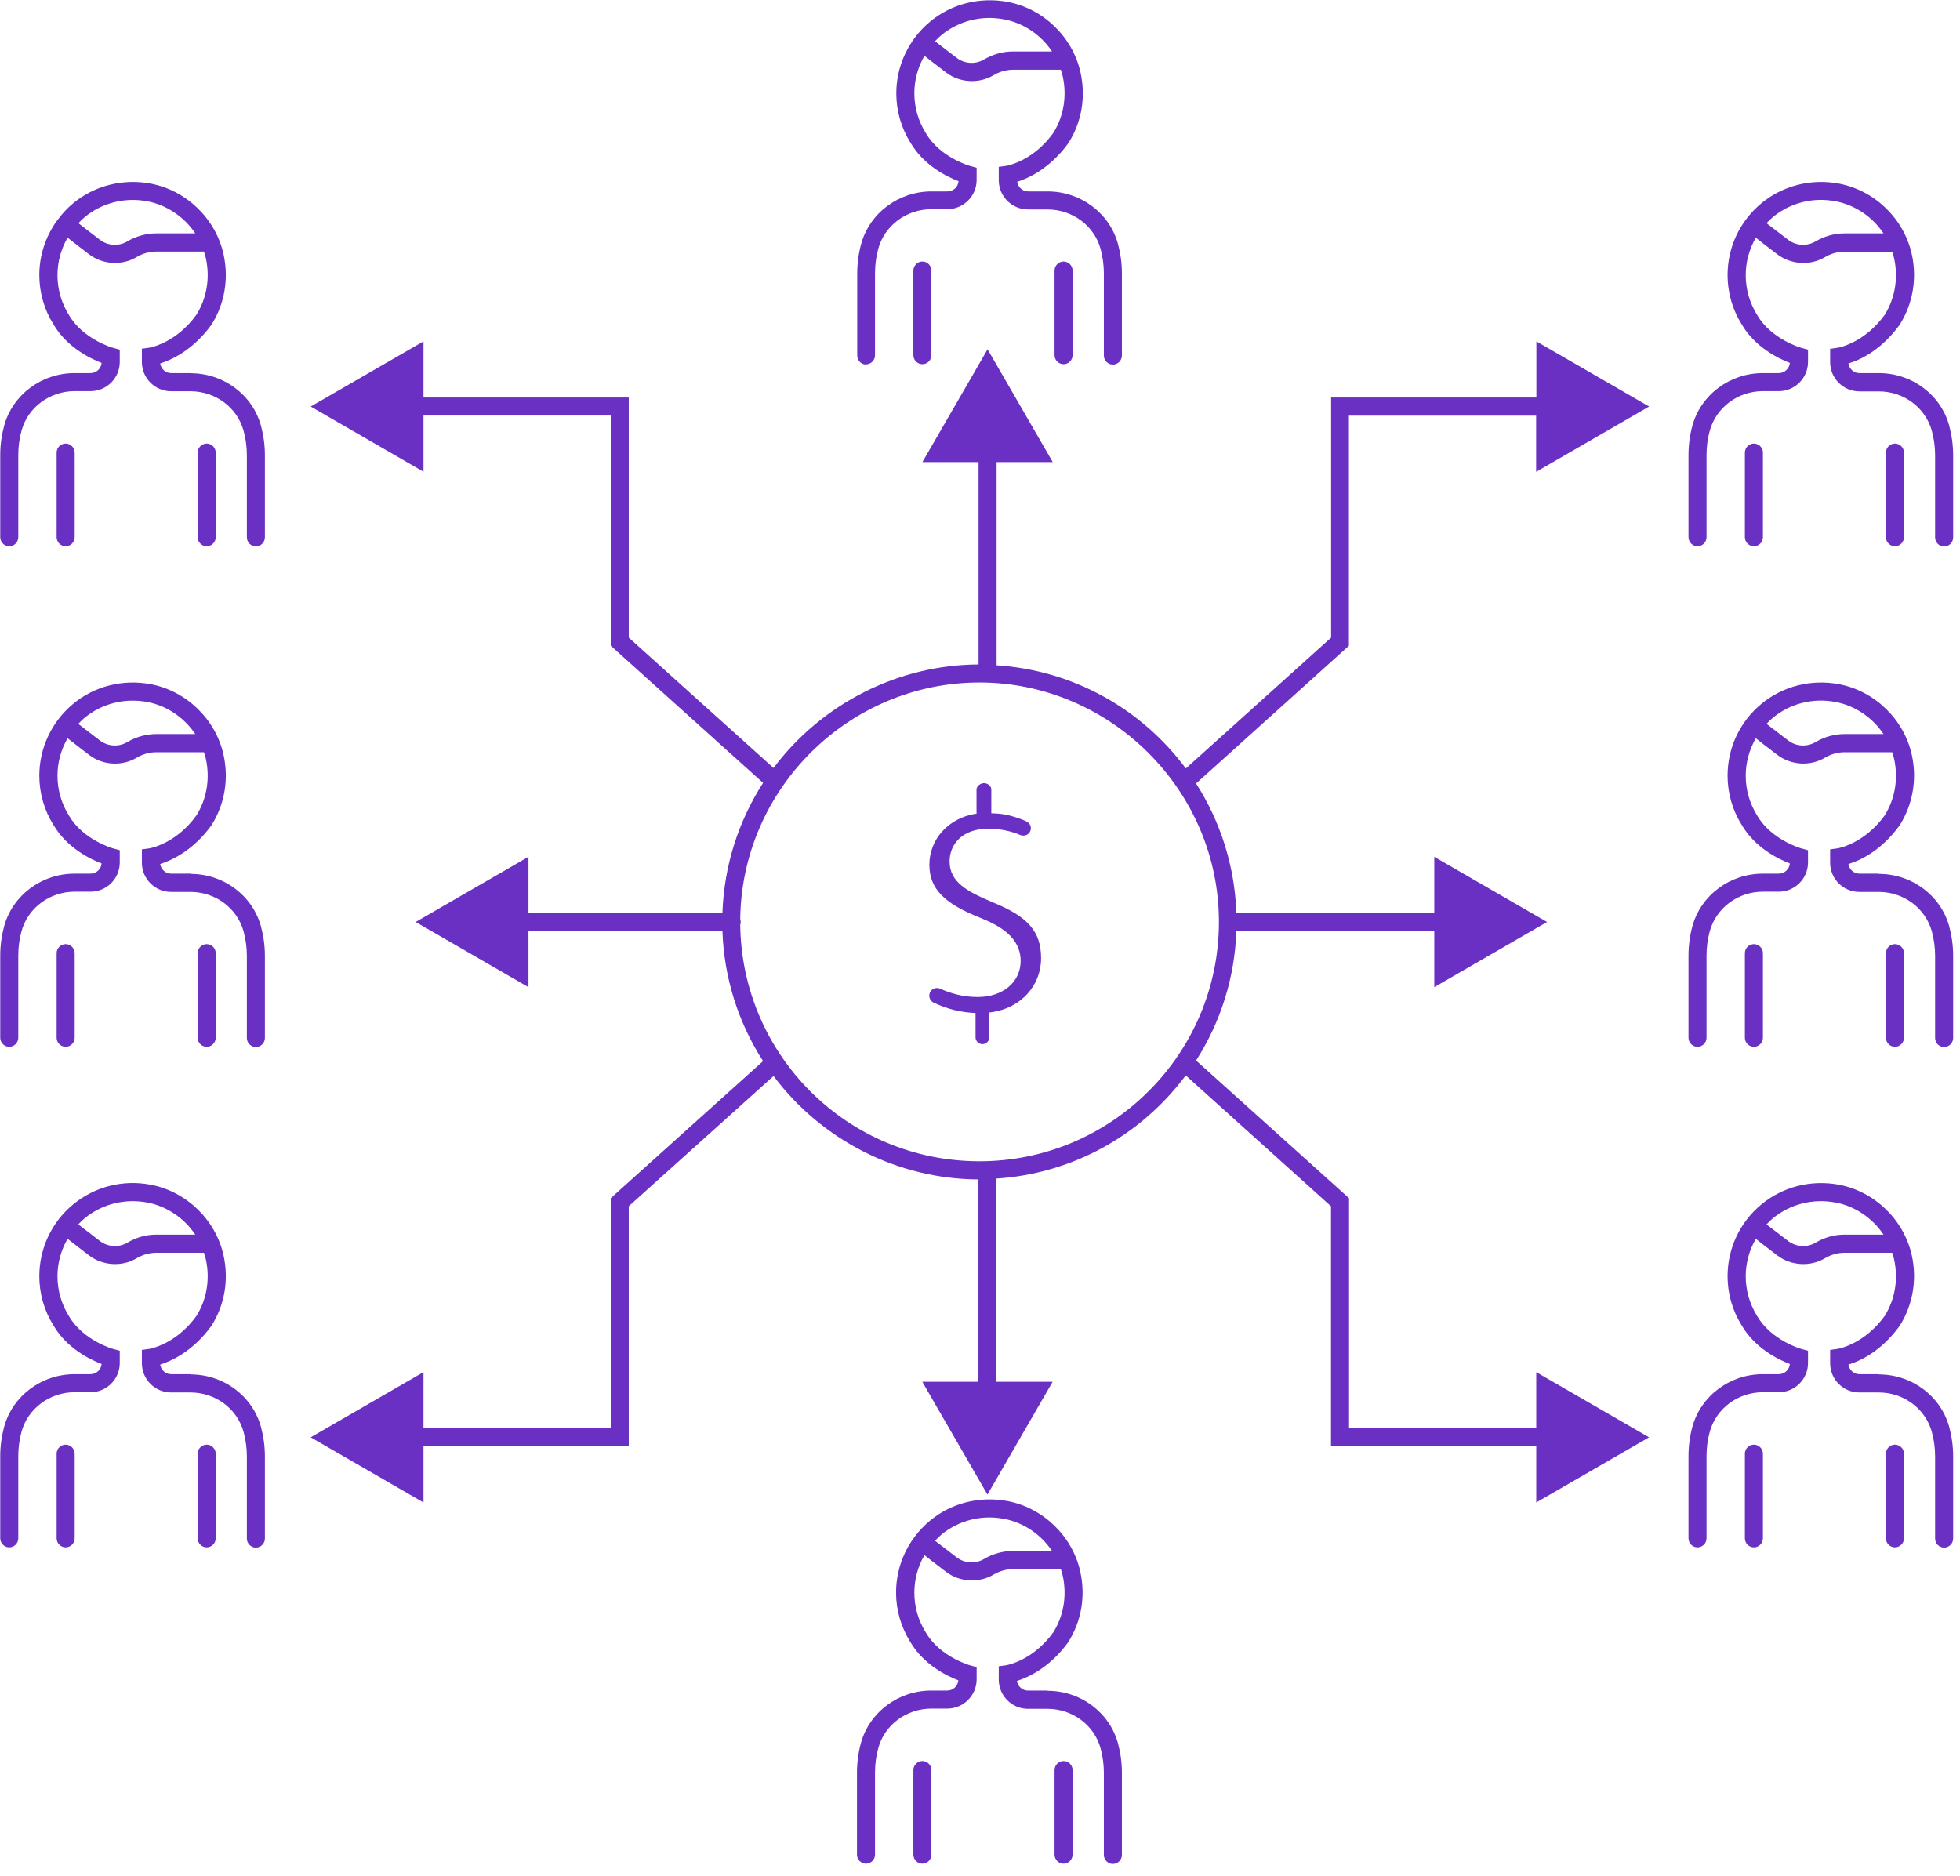 <svg width="163" height="156" viewBox="0 0 163 156" fill="none" xmlns="http://www.w3.org/2000/svg">
<path fill-rule="evenodd" clip-rule="evenodd" d="M72.02 30.3C72.43 30.3 72.77 29.96 72.77 29.55V22.71C72.77 22.02 72.86 21.34 73.04 20.69C73.56 18.76 75.38 17.4 77.46 17.4H78.78C80.12 17.4 81.22 16.31 81.22 14.97V13.95L80.67 13.8C80.65 13.8 78.17 13.09 77 11.08C76.37 10.08 76.04 8.93 76.04 7.76C76.04 6.66 76.33 5.59 76.88 4.64C77.219 4.913 77.675 5.261 78.281 5.725L78.281 5.725L78.281 5.725L78.282 5.726L78.68 6.03C79.82 6.9 81.42 6.98 82.64 6.25C83.13 5.96 83.69 5.8 84.26 5.8H88.22C88.28 5.97 88.34 6.16 88.38 6.35C88.74 8 88.46 9.67 87.6 11.05C85.977 13.309 83.948 13.739 83.729 13.786L83.715 13.789C83.712 13.79 83.71 13.79 83.71 13.79L83.06 13.88V14.99C83.06 16.33 84.15 17.42 85.5 17.42H87.11C89.19 17.42 91 18.77 91.53 20.71C91.71 21.37 91.8 22.05 91.8 22.73V29.57C91.8 29.98 92.14 30.32 92.55 30.32C92.96 30.32 93.3 29.98 93.3 29.57V22.73C93.3 21.91 93.19 21.1 92.98 20.31C92.28 17.72 89.87 15.92 87.12 15.92H85.51C85.05 15.92 84.67 15.59 84.59 15.12C85.48 14.84 87.31 14.04 88.86 11.89C89.96 10.15 90.31 8.07 89.86 6.03C89.21 3.08 86.77 0.72 83.8 0.16C81.48 -0.27 79.13 0.32 77.35 1.8C75.57 3.28 74.54 5.46 74.54 7.77C74.54 9.22 74.95 10.64 75.72 11.87C76.83 13.77 78.77 14.71 79.72 15.07C79.68 15.55 79.28 15.92 78.79 15.92H77.47C74.72 15.92 72.31 17.73 71.61 20.31C71.4 21.09 71.29 21.91 71.29 22.73V29.57C71.29 29.98 71.63 30.32 72.04 30.32L72.02 30.3ZM83.5 1.61C85.11 1.91 86.57 2.9 87.49 4.28H84.25C83.41 4.28 82.58 4.51 81.85 4.94C81.13 5.37 80.23 5.32 79.57 4.82C78.955 4.352 78.506 4.005 78.174 3.749L78.173 3.748L78.172 3.747L78.17 3.746C78.007 3.62 77.872 3.516 77.76 3.43C77.94 3.23 78.11 3.07 78.28 2.93C79.72 1.74 81.62 1.25 83.49 1.61H83.5ZM14.24 31.03H15.85V31.04C18.6 31.04 21.01 32.84 21.71 35.43C21.92 36.22 22.03 37.03 22.03 37.85V44.69C22.03 45.1 21.69 45.44 21.28 45.44C20.87 45.44 20.53 45.1 20.53 44.69V37.85C20.53 37.17 20.44 36.49 20.26 35.83C19.73 33.89 17.92 32.54 15.84 32.54H14.23C12.89 32.54 11.8 31.45 11.8 30.11V29L12.45 28.91C12.451 28.91 12.458 28.908 12.469 28.906C12.688 28.859 14.717 28.429 16.34 26.17C17.2 24.79 17.48 23.12 17.12 21.47C17.08 21.28 17.02 21.1 16.96 20.92L16.96 20.92L16.96 20.92L16.96 20.92L16.96 20.92L16.96 20.92L16.96 20.92L16.96 20.92L16.96 20.92L16.96 20.92L16.96 20.92L16.96 20.92L16.96 20.92L16.96 20.92L16.96 20.92L16.96 20.92H13C12.43 20.92 11.87 21.08 11.38 21.37C10.16 22.11 8.56 22.02 7.42 21.16C7.213 21.001 7.022 20.854 6.844 20.718L6.844 20.718L6.844 20.718L6.844 20.718L6.843 20.718C6.318 20.315 5.919 20.009 5.62 19.77C5.07 20.72 4.78 21.79 4.78 22.89C4.78 24.06 5.11 25.21 5.74 26.21C6.91 28.22 9.39 28.93 9.41 28.93L9.96 29.08V30.1C9.96 31.44 8.87 32.53 7.53 32.53H6.21C4.13 32.53 2.31 33.89 1.79 35.82C1.61 36.47 1.52 37.15 1.52 37.84V44.68C1.52 45.09 1.18 45.43 0.77 45.43C0.36 45.43 0.02 45.09 0.02 44.68V37.84C0.02 37.02 0.13 36.21 0.34 35.42C1.04 32.84 3.45 31.03 6.2 31.03H7.52C8.01 31.03 8.41 30.66 8.45 30.18C7.5 29.82 5.55 28.87 4.45 26.98C3.68 25.76 3.27 24.34 3.27 22.88C3.27 21.28 3.76 19.75 4.68 18.43L4.79 18.29C5.17 17.77 5.61 17.3 6.08 16.91C7.86 15.43 10.22 14.84 12.53 15.27C15.5 15.83 17.94 18.19 18.59 21.14C19.04 23.18 18.69 25.26 17.59 27C16.04 29.15 14.21 29.95 13.32 30.23C13.4 30.7 13.78 31.03 14.24 31.03ZM16.24 19.41C15.32 18.03 13.85 17.04 12.25 16.74C10.38 16.39 8.48 16.87 7.04 18.06C6.87 18.21 6.7 18.37 6.52 18.56C6.84 18.82 7.39 19.24 8.32 19.95C8.98 20.45 9.88 20.5 10.6 20.07C11.33 19.64 12.16 19.41 13 19.41H16.24ZM162.11 35.42C161.41 32.83 159 31.03 156.25 31.03H154.64C154.18 31.03 153.8 30.7 153.72 30.23C154.74 29.92 156.47 29.1 157.99 27C159.08 25.26 159.44 23.18 158.99 21.14C158.34 18.19 155.9 15.83 152.93 15.27C150.62 14.84 148.27 15.43 146.48 16.91C144.69 18.39 143.67 20.56 143.67 22.88C143.67 24.34 144.08 25.76 144.85 26.98C145.95 28.87 147.9 29.82 148.85 30.18C148.81 30.66 148.41 31.03 147.92 31.03H146.6C143.85 31.03 141.44 32.84 140.74 35.42C140.53 36.2 140.42 37.02 140.42 37.84V44.68C140.42 45.09 140.76 45.43 141.17 45.43C141.58 45.43 141.92 45.09 141.92 44.68V37.84C141.92 37.15 142.01 36.47 142.19 35.82C142.72 33.89 144.53 32.53 146.61 32.53H147.93C149.27 32.53 150.36 31.44 150.36 30.1V29.08L149.81 28.93C149.79 28.93 147.31 28.22 146.14 26.21C145.51 25.21 145.18 24.06 145.18 22.89C145.18 21.79 145.47 20.72 146.02 19.77C146.359 20.043 146.815 20.392 147.421 20.855L147.82 21.16C148.96 22.02 150.56 22.11 151.78 21.38C152.27 21.09 152.83 20.93 153.4 20.93H157.36C157.42 21.1 157.48 21.29 157.52 21.48C157.88 23.13 157.6 24.8 156.74 26.18C155.107 28.439 153.087 28.869 152.869 28.916L152.854 28.919L152.85 28.92L152.2 29.01V30.12C152.2 31.46 153.29 32.55 154.63 32.55H156.24C158.32 32.55 160.13 33.9 160.66 35.84C160.84 36.5 160.93 37.18 160.93 37.86V44.7C160.93 45.11 161.27 45.45 161.68 45.45C162.09 45.45 162.43 45.11 162.43 44.7V37.86C162.43 37.04 162.32 36.23 162.11 35.44V35.42ZM152.65 16.74C154.26 17.04 155.72 18.03 156.64 19.41H153.4C152.56 19.41 151.73 19.64 151 20.07C150.28 20.5 149.38 20.45 148.72 19.95C147.792 19.249 147.244 18.821 146.922 18.57L146.91 18.56C147.09 18.37 147.26 18.21 147.43 18.06C148.87 16.87 150.77 16.38 152.64 16.74H152.65ZM127.77 28.39L137.15 33.81L137.13 33.82L127.75 39.24V34.57H112.18V53.71L112.1 53.78L99.47 65.16C101.53 68.38 102.69 72.09 102.82 75.93H119.28V71.26L128.66 76.68L119.28 82.1V77.43H102.82C102.69 81.27 101.53 84.98 99.47 88.2L112.19 99.65V118.79H127.76V114.12L137.14 119.54L127.76 124.96V120.29H110.69V100.32L98.61 89.44C94.84 94.49 89.13 97.61 82.87 98.02V114.92H87.54L82.12 124.3L76.7 114.92H81.37V98.09C74.7 98.07 68.36 94.86 64.33 89.49L52.29 100.32V120.29H35.22V124.96L25.84 119.54L35.22 114.12V118.79H50.79V99.65L50.87 99.58L63.46 88.25C61.38 85.02 60.21 81.29 60.08 77.43H43.95V82.1L34.57 76.68L43.95 71.26V75.93H60.08C60.21 72.07 61.38 68.34 63.46 65.11L50.79 53.7V34.56H35.22V39.23L25.84 33.81L35.22 28.39V33.06H52.29V53.03L64.33 63.87C68.36 58.5 74.71 55.29 81.38 55.26V38.43H76.71L82.13 29.05L87.55 38.43H82.88V55.33C89.15 55.74 94.86 58.86 98.62 63.91L110.7 53.03V33.06H127.77V28.39ZM81.46 56.76C70.61 56.76 61.69 65.58 61.56 76.43C61.59 76.51 61.6 76.59 61.6 76.67C61.6 76.75 61.59 76.83 61.56 76.91C61.69 87.76 70.48 96.58 81.46 96.58C92.44 96.58 101.37 87.65 101.37 76.67C101.37 65.69 92.31 56.76 81.46 56.76ZM78.2 82.23C78.89 82.55 79.99 82.92 81.29 82.92H81.3C83.41 82.92 84.88 81.68 84.88 79.91C84.88 77.95 83.12 76.98 81.59 76.36C78.5 75.15 77.29 73.9 77.29 71.92C77.29 69.8 78.86 68.06 81.11 67.68H81.21V65.67C81.21 65.34 81.58 65.13 81.84 65.13C82.12 65.13 82.44 65.36 82.44 65.66V67.64C82.88 67.65 83.31 67.68 83.73 67.77C84.19 67.87 84.69 68.03 85.23 68.25C85.73 68.46 85.79 68.82 85.69 69.1C85.57 69.43 85.17 69.58 84.86 69.45C84.03 69.1 83.13 68.92 82.19 68.92C79.97 68.92 78.97 70.28 78.97 71.63C78.97 73.38 80.45 74.15 82.55 75.04C85.45 76.22 86.58 77.44 86.58 79.7C86.58 81.96 84.92 83.8 82.55 84.17L82.27 84.21V86.31C82.27 86.59 82 86.84 81.7 86.84C81.4 86.84 81.13 86.58 81.13 86.29V84.25C79.89 84.2 78.78 83.92 77.65 83.39C77.35 83.25 77.21 82.9 77.32 82.59C77.43 82.28 77.71 82.17 77.92 82.17C78.02 82.17 78.11 82.19 78.2 82.23ZM146.61 37.64V44.68C146.61 45.09 146.27 45.43 145.86 45.43C145.45 45.43 145.11 45.09 145.11 44.68V37.64C145.11 37.23 145.45 36.89 145.86 36.89C146.27 36.89 146.61 37.23 146.61 37.64ZM158.34 44.68V37.64C158.34 37.23 158 36.89 157.59 36.89C157.18 36.89 156.84 37.23 156.84 37.64V44.68C156.84 45.09 157.18 45.43 157.59 45.43C158 45.43 158.34 45.09 158.34 44.68ZM154.64 72.66H156.25V72.68C159 72.68 161.41 74.48 162.11 77.07C162.32 77.86 162.43 78.67 162.43 79.49V86.33C162.43 86.74 162.09 87.08 161.68 87.08C161.27 87.08 160.93 86.74 160.93 86.33V79.49C160.93 78.81 160.84 78.13 160.66 77.47C160.13 75.53 158.32 74.18 156.24 74.18H154.63C153.29 74.18 152.2 73.09 152.2 71.75V70.64L152.85 70.55C152.851 70.549 152.858 70.548 152.869 70.546C153.087 70.499 155.107 70.069 156.74 67.81C157.6 66.43 157.88 64.76 157.52 63.11C157.48 62.92 157.42 62.73 157.36 62.56H153.4C152.83 62.56 152.27 62.72 151.78 63.01C150.56 63.74 148.96 63.65 147.82 62.79L147.421 62.485L147.421 62.484L147.417 62.481L147.415 62.48L147.411 62.477C146.81 62.018 146.357 61.672 146.02 61.4C145.47 62.35 145.18 63.43 145.18 64.52C145.18 65.69 145.51 66.84 146.14 67.84C147.31 69.84 149.78 70.56 149.81 70.56L150.36 70.71V71.73C150.36 73.07 149.27 74.16 147.93 74.16H146.61C144.53 74.16 142.72 75.52 142.19 77.45C142.01 78.1 141.92 78.78 141.92 79.47V86.31C141.92 86.72 141.58 87.06 141.17 87.06C140.76 87.06 140.42 86.72 140.42 86.31V79.47C140.42 78.65 140.53 77.83 140.74 77.05C141.44 74.47 143.85 72.66 146.6 72.66H147.92C148.41 72.66 148.81 72.29 148.85 71.81C147.9 71.45 145.96 70.51 144.85 68.61C144.08 67.39 143.67 65.97 143.67 64.51C143.67 62.2 144.69 60.02 146.48 58.54C148.27 57.06 150.62 56.47 152.93 56.9C155.9 57.46 158.34 59.82 158.99 62.77C159.44 64.81 159.08 66.89 157.99 68.63C156.47 70.73 154.74 71.55 153.72 71.86C153.8 72.33 154.18 72.66 154.64 72.66ZM156.64 61.05C155.72 59.67 154.26 58.68 152.65 58.38H152.64C150.77 58.02 148.87 58.51 147.43 59.7C147.26 59.84 147.09 60.01 146.91 60.2L147.001 60.27L147.091 60.339L147.323 60.518L147.325 60.519C147.657 60.776 148.106 61.123 148.72 61.59C149.38 62.09 150.28 62.14 151 61.71C151.73 61.28 152.56 61.05 153.4 61.05H156.64ZM146.61 86.31V79.27C146.61 78.86 146.27 78.52 145.86 78.52C145.45 78.52 145.11 78.86 145.11 79.27V86.31C145.11 86.72 145.45 87.06 145.86 87.06C146.27 87.06 146.61 86.72 146.61 86.31ZM158.34 79.27V86.31C158.34 86.72 158 87.06 157.59 87.06C157.18 87.06 156.84 86.72 156.84 86.31V79.27C156.84 78.86 157.18 78.52 157.59 78.52C158 78.52 158.34 78.86 158.34 79.27ZM156.25 114.29H154.64C154.18 114.29 153.8 113.96 153.72 113.49C154.74 113.18 156.47 112.36 157.99 110.26C159.08 108.52 159.44 106.44 158.99 104.4C158.34 101.45 155.9 99.09 152.93 98.53C150.62 98.1 148.27 98.69 146.48 100.17C144.69 101.65 143.67 103.83 143.67 106.14C143.67 107.6 144.08 109.02 144.85 110.24C145.96 112.14 147.9 113.08 148.85 113.44C148.81 113.92 148.41 114.29 147.92 114.29H146.6C143.85 114.29 141.44 116.1 140.74 118.68C140.53 119.46 140.42 120.28 140.42 121.1V127.94C140.42 128.35 140.76 128.69 141.17 128.69C141.58 128.69 141.92 128.35 141.92 127.94V121.1C141.92 120.41 142.01 119.73 142.19 119.08C142.72 117.15 144.53 115.79 146.61 115.79H147.93C149.27 115.79 150.36 114.7 150.36 113.36V112.34L149.81 112.19C149.78 112.19 147.31 111.47 146.14 109.47C145.51 108.47 145.18 107.32 145.18 106.15C145.18 105.05 145.47 103.98 146.02 103.03C146.359 103.303 146.814 103.651 147.419 104.113L147.421 104.115L147.82 104.42C148.96 105.28 150.56 105.37 151.78 104.64C152.27 104.35 152.83 104.19 153.4 104.19H157.36C157.42 104.36 157.48 104.55 157.52 104.74C157.88 106.39 157.6 108.06 156.74 109.44C155.107 111.699 153.087 112.129 152.869 112.176L152.855 112.179C152.852 112.179 152.851 112.18 152.85 112.18L152.2 112.27V113.38C152.2 114.72 153.29 115.81 154.63 115.81H156.24C158.32 115.81 160.13 117.16 160.66 119.1C160.84 119.76 160.93 120.44 160.93 121.12V127.96C160.93 128.37 161.27 128.71 161.68 128.71C162.09 128.71 162.43 128.37 162.43 127.96V121.12C162.43 120.3 162.32 119.49 162.11 118.7C161.41 116.11 159 114.31 156.25 114.31V114.29ZM152.65 100.01C154.26 100.31 155.72 101.3 156.64 102.68H153.4C152.56 102.68 151.73 102.91 151.01 103.34C150.29 103.77 149.39 103.72 148.72 103.22C148.105 102.752 147.656 102.405 147.324 102.149L147.323 102.148C147.158 102.021 147.023 101.916 146.91 101.83C147.09 101.64 147.26 101.47 147.43 101.33C148.87 100.14 150.77 99.66 152.64 100.01H152.65ZM145.11 120.9C145.11 120.49 145.45 120.15 145.86 120.15C146.27 120.15 146.61 120.49 146.61 120.9V127.94C146.61 128.35 146.27 128.69 145.86 128.69C145.45 128.69 145.11 128.35 145.11 127.94V120.9ZM157.59 120.15C157.18 120.15 156.84 120.49 156.84 120.9V127.94C156.84 128.35 157.18 128.69 157.59 128.69C158 128.69 158.34 128.35 158.34 127.94V120.9C158.34 120.49 158 120.15 157.59 120.15ZM6.21 44.68V37.64C6.21 37.23 5.87 36.89 5.46 36.89C5.05 36.89 4.71 37.23 4.71 37.64V44.68C4.71 45.09 5.05 45.43 5.46 45.43C5.87 45.43 6.21 45.09 6.21 44.68ZM17.94 37.64V44.68C17.94 45.09 17.6 45.43 17.19 45.43C16.78 45.43 16.44 45.09 16.44 44.68V37.64C16.44 37.23 16.78 36.89 17.19 36.89C17.6 36.89 17.94 37.23 17.94 37.64ZM15.85 72.66H14.24C13.78 72.66 13.4 72.33 13.32 71.86C14.21 71.58 16.04 70.78 17.59 68.63C18.69 66.89 19.04 64.81 18.59 62.77C17.94 59.82 15.5 57.46 12.53 56.9C10.21 56.47 7.86 57.06 6.08 58.54C4.3 60.02 3.27 62.2 3.27 64.51C3.27 65.97 3.68 67.39 4.45 68.61C5.56 70.51 7.5 71.45 8.45 71.81C8.41 72.29 8.01 72.66 7.52 72.66H6.2C3.45 72.66 1.04 74.47 0.34 77.05C0.13 77.84 0.02 78.65 0.02 79.47V86.31C0.02 86.72 0.36 87.06 0.77 87.06C1.18 87.06 1.52 86.72 1.52 86.31V79.47C1.52 78.78 1.61 78.1 1.79 77.45C2.31 75.52 4.13 74.16 6.21 74.16H7.53C8.87 74.16 9.96 73.07 9.96 71.73V70.71L9.41 70.56C9.39 70.56 6.91 69.85 5.74 67.84C5.11 66.84 4.78 65.69 4.78 64.52C4.78 63.42 5.07 62.35 5.62 61.4C5.919 61.639 6.319 61.945 6.844 62.348L6.844 62.348L6.846 62.349L6.852 62.354L6.853 62.355C7.028 62.489 7.217 62.634 7.42 62.79C8.56 63.66 10.16 63.74 11.38 63.01C11.87 62.72 12.43 62.56 13 62.56H16.96C17.02 62.73 17.08 62.92 17.12 63.11C17.48 64.76 17.2 66.43 16.34 67.81C14.717 70.069 12.688 70.499 12.469 70.546C12.457 70.548 12.451 70.549 12.45 70.55L11.8 70.64V71.75C11.8 73.09 12.89 74.18 14.23 74.18H15.84C17.92 74.18 19.73 75.53 20.26 77.47C20.44 78.13 20.53 78.81 20.53 79.49V86.33C20.53 86.74 20.87 87.08 21.28 87.08C21.69 87.08 22.03 86.74 22.03 86.33V79.49C22.03 78.67 21.92 77.86 21.71 77.07C21.01 74.48 18.6 72.68 15.85 72.68V72.66ZM12.25 58.38C13.85 58.68 15.32 59.67 16.24 61.05H13C12.16 61.05 11.33 61.28 10.6 61.71C9.88 62.14 8.98 62.09 8.32 61.59C7.645 61.081 7.116 60.67 6.726 60.368L6.726 60.368L6.51 60.2C6.69 60.01 6.86 59.85 7.03 59.7C8.47 58.51 10.37 58.03 12.24 58.38H12.25ZM6.21 79.27V86.31C6.21 86.72 5.87 87.06 5.46 87.06C5.05 87.06 4.71 86.72 4.71 86.31V79.27C4.71 78.86 5.05 78.52 5.46 78.52C5.87 78.52 6.21 78.86 6.21 79.27ZM17.94 86.31V79.27C17.94 78.86 17.6 78.52 17.19 78.52C16.78 78.52 16.44 78.86 16.44 79.27V86.31C16.44 86.72 16.78 87.06 17.19 87.06C17.6 87.06 17.94 86.72 17.94 86.31ZM14.24 114.29H15.85V114.31C18.6 114.31 21.01 116.11 21.71 118.7C21.92 119.49 22.03 120.3 22.03 121.12V127.96C22.03 128.37 21.69 128.71 21.28 128.71C20.87 128.71 20.53 128.37 20.53 127.96V121.12C20.53 120.44 20.44 119.76 20.26 119.1C19.73 117.16 17.92 115.81 15.84 115.81H14.23C12.89 115.81 11.8 114.72 11.8 113.38V112.27L12.45 112.18C12.451 112.179 12.458 112.178 12.469 112.176C12.688 112.129 14.717 111.699 16.34 109.44C17.2 108.06 17.48 106.39 17.12 104.74C17.08 104.55 17.02 104.36 16.96 104.19H13C12.43 104.19 11.87 104.35 11.38 104.64C10.16 105.37 8.56 105.28 7.42 104.42C7.213 104.261 7.022 104.114 6.845 103.979L6.845 103.979L6.842 103.977L6.84 103.975C6.317 103.574 5.918 103.269 5.62 103.03C5.07 103.98 4.78 105.05 4.78 106.15C4.78 107.32 5.11 108.47 5.74 109.47C6.91 111.48 9.39 112.19 9.41 112.19L9.96 112.34V113.36C9.96 114.7 8.87 115.79 7.53 115.79H6.21C4.13 115.79 2.31 117.15 1.79 119.08C1.61 119.73 1.52 120.42 1.52 121.1V127.94C1.52 128.35 1.18 128.69 0.77 128.69C0.36 128.69 0.02 128.35 0.02 127.94V121.1C0.02 120.28 0.13 119.47 0.34 118.68C1.04 116.1 3.45 114.29 6.2 114.29H7.52C8.01 114.29 8.41 113.92 8.45 113.44C7.5 113.08 5.56 112.14 4.45 110.24C3.68 109.02 3.27 107.6 3.27 106.14C3.27 103.83 4.29 101.65 6.08 100.17C7.87 98.69 10.22 98.09 12.53 98.53C15.5 99.09 17.94 101.45 18.59 104.4C19.04 106.44 18.69 108.52 17.59 110.26C16.04 112.41 14.21 113.21 13.32 113.49C13.4 113.96 13.78 114.29 14.24 114.29ZM16.24 102.68C15.32 101.3 13.85 100.31 12.25 100.01H12.24C10.37 99.66 8.47 100.14 7.03 101.33C6.86 101.47 6.69 101.64 6.51 101.83C6.623 101.916 6.758 102.021 6.923 102.148L6.923 102.148C7.255 102.405 7.705 102.752 8.32 103.22C8.99 103.72 9.89 103.77 10.61 103.34C11.33 102.91 12.16 102.68 13 102.68H16.24ZM5.46 120.15C5.05 120.15 4.71 120.49 4.71 120.9V127.94C4.71 128.35 5.05 128.69 5.46 128.69C5.87 128.69 6.21 128.35 6.21 127.94V120.9C6.21 120.49 5.87 120.15 5.46 120.15ZM16.44 120.9C16.44 120.49 16.78 120.15 17.19 120.15C17.6 120.15 17.94 120.49 17.94 120.9V127.94C17.94 128.35 17.6 128.69 17.19 128.69C16.78 128.69 16.44 128.35 16.44 127.94V120.9ZM75.96 22.5C75.96 22.09 76.3 21.75 76.71 21.75C77.12 21.75 77.46 22.09 77.46 22.5V29.54C77.46 29.95 77.12 30.29 76.71 30.29C76.3 30.29 75.96 29.95 75.96 29.54V22.5ZM87.7 22.5V29.54C87.7 29.95 88.04 30.29 88.45 30.29C88.86 30.29 89.2 29.95 89.2 29.54V22.5C89.2 22.09 88.86 21.75 88.45 21.75C88.04 21.75 87.7 22.09 87.7 22.5ZM85.49 140.6H87.1L87.12 140.62C89.87 140.62 92.28 142.42 92.98 145.01C93.19 145.8 93.3 146.61 93.3 147.43V154.27C93.3 154.68 92.96 155.02 92.55 155.02C92.14 155.02 91.8 154.68 91.8 154.27V147.43C91.8 146.75 91.71 146.07 91.53 145.41C91 143.47 89.19 142.12 87.11 142.12H85.5C84.15 142.12 83.06 141.03 83.06 139.69V138.58L83.71 138.49C83.711 138.489 83.718 138.488 83.729 138.486C83.948 138.439 85.977 138.009 87.6 135.75C88.46 134.37 88.74 132.7 88.38 131.05C88.34 130.86 88.28 130.67 88.22 130.5H84.26C83.69 130.5 83.13 130.66 82.64 130.95C81.42 131.68 79.82 131.59 78.68 130.73L78.282 130.426C77.676 129.962 77.22 129.613 76.88 129.34C76.33 130.29 76.04 131.36 76.04 132.46C76.04 133.63 76.37 134.78 77 135.78C78.17 137.79 80.65 138.5 80.67 138.5L81.22 138.65V139.67C81.22 141.01 80.12 142.1 78.78 142.1H77.46C75.38 142.1 73.56 143.46 73.04 145.39C72.86 146.04 72.77 146.72 72.77 147.41V154.25C72.77 154.66 72.43 155 72.02 155C71.61 155 71.27 154.66 71.27 154.25V147.41C71.27 146.59 71.38 145.77 71.59 144.99C72.29 142.41 74.7 140.6 77.45 140.6H78.77C79.26 140.6 79.66 140.23 79.7 139.75C78.75 139.39 76.81 138.45 75.7 136.55C74.93 135.32 74.52 133.9 74.52 132.45C74.52 130.14 75.55 127.96 77.33 126.48C79.11 125 81.46 124.41 83.78 124.84C86.75 125.4 89.19 127.76 89.84 130.71C90.29 132.75 89.94 134.83 88.84 136.57C87.29 138.72 85.46 139.52 84.57 139.8C84.65 140.27 85.03 140.6 85.49 140.6ZM87.49 128.99C86.57 127.61 85.11 126.62 83.5 126.32H83.49C81.62 125.96 79.72 126.45 78.28 127.64C78.11 127.79 77.94 127.95 77.76 128.14C77.873 128.226 78.008 128.331 78.172 128.458C78.504 128.714 78.954 129.062 79.57 129.53C80.23 130.03 81.13 130.08 81.85 129.65C82.58 129.22 83.41 128.99 84.25 128.99H87.49ZM76.71 146.46C76.3 146.46 75.96 146.8 75.96 147.21V154.25C75.96 154.66 76.3 155 76.71 155C77.12 155 77.46 154.66 77.46 154.25V147.21C77.46 146.8 77.12 146.46 76.71 146.46ZM87.7 147.21C87.7 146.8 88.04 146.46 88.45 146.46C88.86 146.46 89.2 146.8 89.2 147.21V154.25C89.2 154.66 88.86 155 88.45 155C88.04 155 87.7 154.66 87.7 154.25V147.21Z" fill="#6930C3"/>
</svg>
